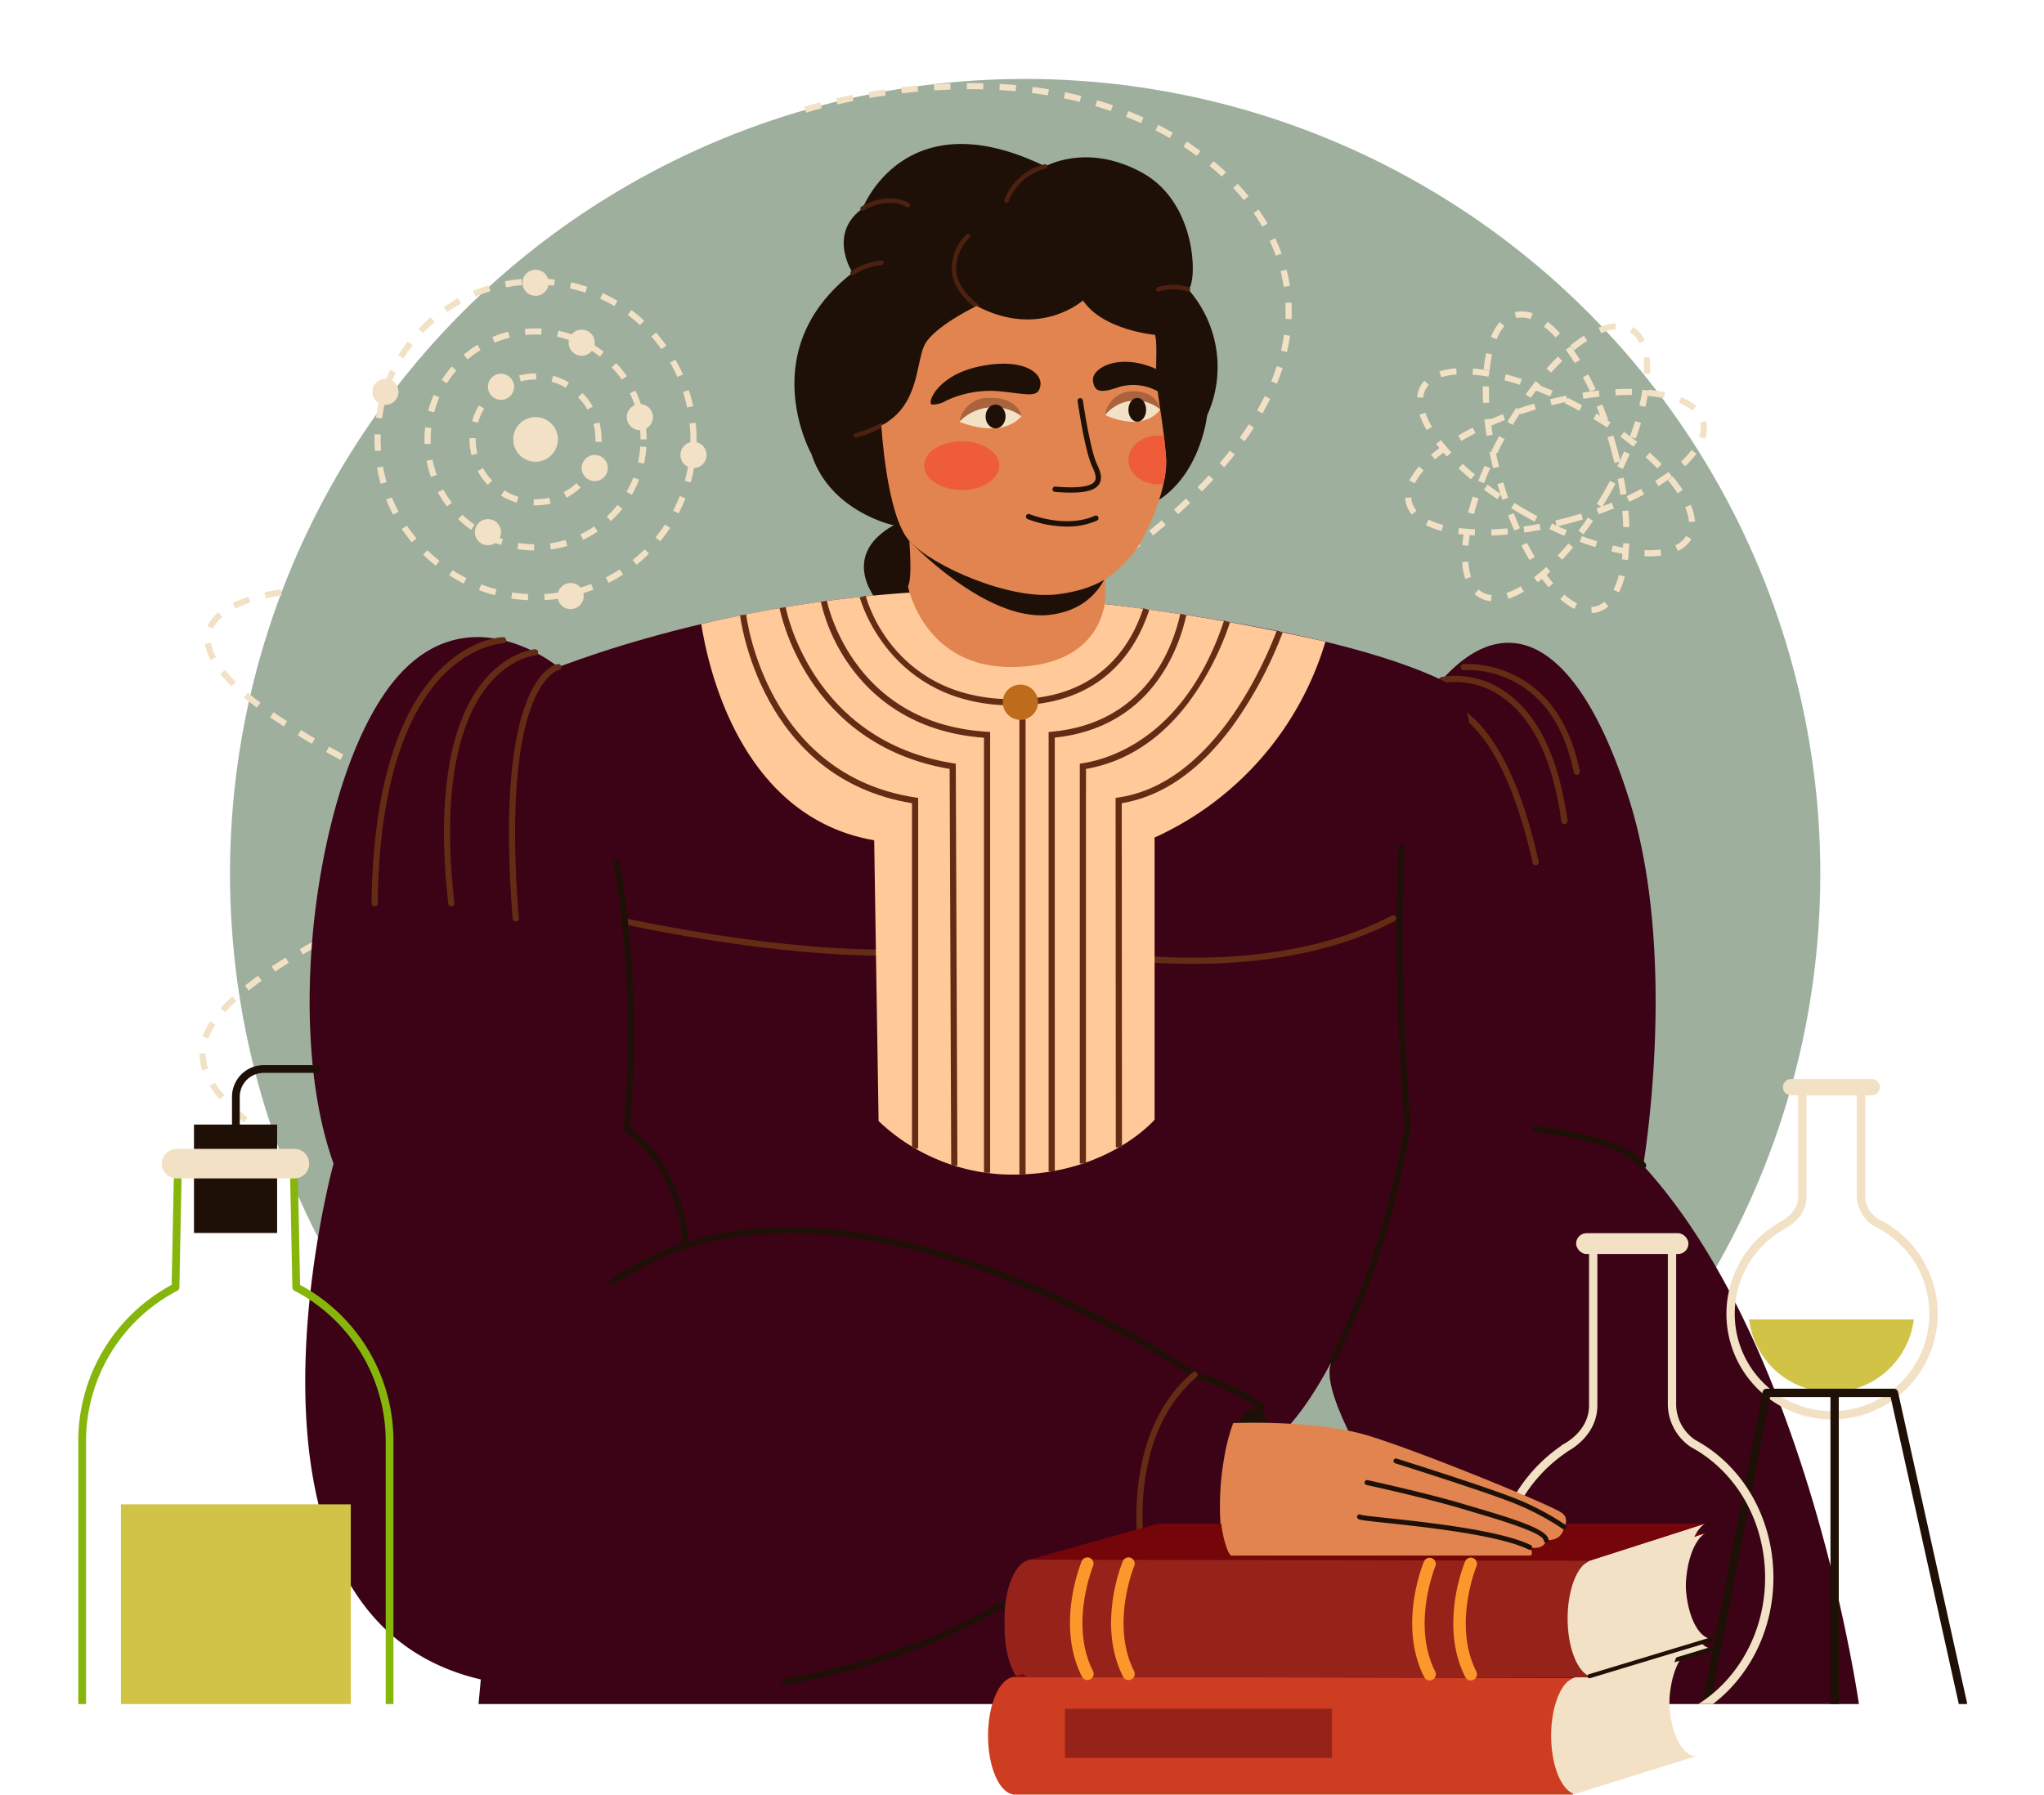 <svg xmlns="http://www.w3.org/2000/svg" xmlns:xlink="http://www.w3.org/1999/xlink" width="295" height="259.069" viewBox="0 0 295 259.069">
  <defs>
    <clipPath id="clip-path">
      <rect id="Rectángulo_414747" data-name="Rectángulo 414747" width="295" height="246" transform="translate(390.461 7863)" fill="#fff" stroke="#707070" stroke-width="1" opacity="0.75"/>
    </clipPath>
  </defs>
  <g id="Grupo_1175245" data-name="Grupo 1175245" transform="translate(-390.461 -7863)">
    <g id="Enmascarar_grupo_1098803" data-name="Enmascarar grupo 1098803" clip-path="url(#clip-path)">
      <g id="Grupo_1175243" data-name="Grupo 1175243" transform="translate(-2743.372 198.959)">
        <ellipse id="Elipse_12134" data-name="Elipse 12134" cx="114.761" cy="114.761" rx="114.761" ry="114.761" transform="translate(3167.029 7675.436)" fill="#9eaf9e"/>
        <g id="Grupo_1175214" data-name="Grupo 1175214" transform="translate(3162.632 7676.035)">
          <g id="Grupo_1175211" data-name="Grupo 1175211" transform="translate(24.941 26.942)">
            <path id="Trazado_1031235" data-name="Trazado 1031235" d="M131.427,141.641a3.221,3.221,0,1,0-3.221,3.221A3.221,3.221,0,0,0,131.427,141.641Z" transform="translate(-104.652 -117.143)" fill="#f2e1c5"/>
            <path id="Trazado_1031236" data-name="Trazado 1031236" d="M123.842,146.8c-.1,0-.189,0-.283,0l.025-.886a8.919,8.919,0,0,0,2.231-.223l.2.863A9.577,9.577,0,0,1,123.842,146.8Zm-2.723-.395a9.474,9.474,0,0,1-2.257-1.009l.464-.756a8.6,8.6,0,0,0,2.046.915Zm7.213-.728-.418-.781a8.658,8.658,0,0,0,1.823-1.306l.6.648A9.54,9.54,0,0,1,128.332,145.681Zm-11.391-1.836a9.543,9.543,0,0,1-1.459-2l.777-.426a8.671,8.671,0,0,0,1.324,1.81Zm14.975-1.508-.751-.472a8.564,8.564,0,0,0,.935-2.037l.847.261A9.478,9.478,0,0,1,131.915,142.338Zm-17.329-2.793a9.57,9.57,0,0,1-.272-2.268l0-.189.886.018,0,.171a8.671,8.671,0,0,0,.246,2.057Zm18.775-1.891-.886-.034c0-.114.006-.228.006-.343a8.665,8.665,0,0,0-.288-2.223l.857-.227a9.554,9.554,0,0,1,.318,2.45Q133.369,137.467,133.362,137.654Zm-17.826-2.765-.852-.244a9.5,9.5,0,0,1,.986-2.268l.76.457A8.567,8.567,0,0,0,115.536,134.889Zm15.8-1.907a8.691,8.691,0,0,0-1.359-1.784l.629-.623a9.576,9.576,0,0,1,1.5,1.966Zm-13.517-1.9-.618-.636a9.58,9.58,0,0,1,1.982-1.479l.433.774A8.66,8.66,0,0,0,117.823,131.077Zm10.389-1.256a8.625,8.625,0,0,0-2.064-.873l.236-.855a9.521,9.521,0,0,1,2.277.964Zm-6.51-.917-.219-.859a9.545,9.545,0,0,1,2.359-.294h.095l-.008.886h-.086A8.669,8.669,0,0,0,121.7,128.9Z" transform="translate(-100.288 -112.779)" fill="#f2e1c5"/>
            <path id="Trazado_1031237" data-name="Trazado 1031237" d="M119.13,148.807a16.3,16.3,0,0,1-2.418-.213l.144-.875a15.252,15.252,0,0,0,2.286.2Zm2.423-.151-.121-.879a15.1,15.1,0,0,0,2.242-.485l.253.85A16.059,16.059,0,0,1,121.553,148.656Zm-7.2-.639a15.966,15.966,0,0,1-2.244-.929l.4-.791a15.043,15.043,0,0,0,2.119.877Zm11.842-.745-.379-.8a15.147,15.147,0,0,0,1.993-1.137l.5.735A16,16,0,0,1,126.195,147.272Zm-16.163-1.442a16.115,16.115,0,0,1-1.863-1.556l.618-.636a15.319,15.319,0,0,0,1.761,1.47Zm20.177-1.269-.6-.651a15.34,15.34,0,0,0,1.564-1.678l.691.554A16.164,16.164,0,0,1,130.209,144.56Zm-23.649-2.105a16.076,16.076,0,0,1-1.317-2.04l.779-.423a15.286,15.286,0,0,0,1.245,1.927Zm26.673-1.675-.768-.443a15.12,15.12,0,0,0,.992-2.067l.826.322A16.1,16.1,0,0,1,133.233,140.78ZM104.249,138.2a15.864,15.864,0,0,1-.645-2.343l.871-.169a15.054,15.054,0,0,0,.609,2.213Zm30.741-1.929-.865-.192a15.246,15.246,0,0,0,.326-2.271l.885.059A16.071,16.071,0,0,1,134.99,136.269Zm-31.668-2.825c-.009-.222-.014-.445-.014-.668a16.413,16.413,0,0,1,.1-1.758l.881.1a15.564,15.564,0,0,0-.09,1.662q0,.316.013.631Zm32.05-.668h-.886a15.306,15.306,0,0,0-.172-2.288l.877-.133A16.294,16.294,0,0,1,135.372,132.775Zm-30.666-3.916-.856-.229a15.99,15.99,0,0,1,.8-2.292l.812.356A15.012,15.012,0,0,0,104.706,128.859Zm29.093-.606a15.054,15.054,0,0,0-.849-2.132l.8-.39a16.03,16.03,0,0,1,.9,2.257Zm-27.256-3.581-.748-.475a16.149,16.149,0,0,1,1.451-1.946l.669.582A15.2,15.2,0,0,0,106.543,124.672Zm25.244-.528a15.3,15.3,0,0,0-1.449-1.78l.644-.61a16.178,16.178,0,0,1,1.532,1.884Zm-22.239-2.922-.573-.677a16.159,16.159,0,0,1,1.965-1.427l.465.755A15.149,15.149,0,0,0,109.547,121.221Zm19.092-.4a15.23,15.23,0,0,0-1.91-1.269l.433-.774a16.127,16.127,0,0,1,2.022,1.343Zm-15.2-2L113.1,118a15.956,15.956,0,0,1,2.3-.773l.217.859A15.027,15.027,0,0,0,113.443,118.821Zm11.207-.234a15.078,15.078,0,0,0-2.2-.638l.181-.868a15.978,15.978,0,0,1,2.333.675Zm-6.772-.887-.084-.882a16.484,16.484,0,0,1,2.427-.05l-.048.885A15.507,15.507,0,0,0,117.878,117.7Z" transform="translate(-95.786 -108.277)" fill="#f2e1c5"/>
            <path id="Trazado_1031238" data-name="Trazado 1031238" d="M113.25,151a23.488,23.488,0,0,1-2.4-.236l.132-.876a22.572,22.572,0,0,0,2.305.227Zm2.408-.011-.049-.885a22.471,22.471,0,0,0,2.3-.247l.14.875A23.242,23.242,0,0,1,115.657,150.992Zm-7.163-.709a23.2,23.2,0,0,1-2.3-.726l.311-.83a22.226,22.226,0,0,0,2.207.7Zm11.912-.052-.23-.856a22.214,22.214,0,0,0,2.2-.718l.319.828A23.317,23.317,0,0,1,120.406,150.231ZM103.989,148.6a23.53,23.53,0,0,1-2.1-1.186l.476-.748a22.5,22.5,0,0,0,2.016,1.141ZM124.9,148.5l-.4-.79a22.323,22.323,0,0,0,2.006-1.158l.482.743A23.141,23.141,0,0,1,124.9,148.5Zm-24.965-2.49a23.437,23.437,0,0,1-1.808-1.591l.619-.634a22.367,22.367,0,0,0,1.739,1.53Zm29-.128-.556-.69a22.418,22.418,0,0,0,1.726-1.545l.625.629A23.272,23.272,0,0,1,128.932,145.886Zm-32.443-3.232a23.346,23.346,0,0,1-1.444-1.928l.736-.494a22.648,22.648,0,0,0,1.389,1.855Zm35.857-.158-.686-.561a22.529,22.529,0,0,0,1.373-1.866l.741.488A23.378,23.378,0,0,1,132.346,142.5ZM93.808,138.66a23.311,23.311,0,0,1-1.017-2.185l.823-.331a22.172,22.172,0,0,0,.977,2.1Zm41.183-.18-.787-.408a22.232,22.232,0,0,0,.958-2.109l.826.324A23.224,23.224,0,0,1,134.991,138.48ZM92.009,134.2a23.405,23.405,0,0,1-.541-2.346l.873-.154a22.322,22.322,0,0,0,.521,2.257ZM136.751,134l-.854-.236a22.476,22.476,0,0,0,.5-2.262l.874.147A23.224,23.224,0,0,1,136.751,134Zm-45.578-4.542c-.04-.552-.06-1.114-.06-1.671q0-.369.012-.736l.886.028q-.011.353-.011.708c0,.536.02,1.077.057,1.608Zm46.372-.2-.885-.056c.029-.467.044-.943.044-1.414a22.868,22.868,0,0,0-.118-2.313l.882-.091a23.639,23.639,0,0,1,.123,2.4C137.591,128.28,137.576,128.774,137.546,129.259ZM92.2,124.773l-.878-.118a23.164,23.164,0,0,1,.445-2.367l.862.209A22.245,22.245,0,0,0,92.2,124.773Zm44.028-1.586a22.252,22.252,0,0,0-.592-2.239l.844-.271a23.16,23.16,0,0,1,.616,2.329Zm-42.936-2.909-.835-.3a23.3,23.3,0,0,1,.926-2.223l.8.383A22.264,22.264,0,0,0,93.294,120.278Zm41.522-1.5a22.507,22.507,0,0,0-1.044-2.068l.769-.44a23.326,23.326,0,0,1,1.086,2.151Zm-39.523-2.675-.755-.464a23.453,23.453,0,0,1,1.365-1.984l.7.54A22.508,22.508,0,0,0,95.293,116.107Zm37.227-1.342a22.825,22.825,0,0,0-1.447-1.81l.663-.589a23.661,23.661,0,0,1,1.5,1.881Zm-34.411-2.33-.644-.609a23.507,23.507,0,0,1,1.742-1.663l.579.673A22.438,22.438,0,0,0,98.109,112.436Zm31.338-1.131a22.547,22.547,0,0,0-1.786-1.475l.528-.712a23.372,23.372,0,0,1,1.857,1.533Zm-27.83-1.886-.505-.728a23.239,23.239,0,0,1,2.047-1.27l.428.776A22.67,22.67,0,0,0,101.617,109.418Zm24.115-.871a22.629,22.629,0,0,0-2.051-1.076l.371-.8a23.224,23.224,0,0,1,2.132,1.118Zm-20.061-1.36-.345-.817a23.22,23.22,0,0,1,2.265-.82l.258.849A22.262,22.262,0,0,0,105.671,107.186Zm15.859-.572a22.269,22.269,0,0,0-2.229-.628l.2-.865a23.021,23.021,0,0,1,2.318.652Zm-11.432-.772-.168-.871a23.181,23.181,0,0,1,2.385-.332l.077.883A22.389,22.389,0,0,0,110.1,105.842Zm6.921-.248a22.946,22.946,0,0,0-2.311-.154l.014-.886a23.717,23.717,0,0,1,2.4.161Z" transform="translate(-90.799 -103.292)" fill="#f2e1c5"/>
            <path id="Trazado_1031239" data-name="Trazado 1031239" d="M122.581,129.718A1.885,1.885,0,1,0,120.7,131.6,1.886,1.886,0,0,0,122.581,129.718Z" transform="translate(-102.127 -112.813)" fill="#f2e1c5"/>
            <ellipse id="Elipse_12135" data-name="Elipse 12135" cx="1.885" cy="1.885" rx="1.885" ry="1.885" transform="translate(26.73 45.226)" fill="#f2e1c5"/>
            <path id="Trazado_1031240" data-name="Trazado 1031240" d="M94.352,130.945a1.885,1.885,0,1,0-1.885,1.885A1.885,1.885,0,0,0,94.352,130.945Z" transform="translate(-90.581 -113.315)" fill="#f2e1c5"/>
            <ellipse id="Elipse_12136" data-name="Elipse 12136" cx="1.885" cy="1.885" rx="1.885" ry="1.885" transform="translate(28.327 8.653)" fill="#f2e1c5"/>
            <path id="Trazado_1031241" data-name="Trazado 1031241" d="M119.391,165.229a1.885,1.885,0,1,0-1.885,1.885A1.885,1.885,0,0,0,119.391,165.229Z" transform="translate(-100.822 -127.337)" fill="#f2e1c5"/>
            <path id="Trazado_1031242" data-name="Trazado 1031242" d="M145.473,149.552a1.885,1.885,0,1,0-1.885,1.885A1.885,1.885,0,0,0,145.473,149.552Z" transform="translate(-111.49 -120.925)" fill="#f2e1c5"/>
            <path id="Trazado_1031243" data-name="Trazado 1031243" d="M169.587,146.362a1.885,1.885,0,1,0-1.885,1.885A1.885,1.885,0,0,0,169.587,146.362Z" transform="translate(-121.352 -119.62)" fill="#f2e1c5"/>
            <path id="Trazado_1031244" data-name="Trazado 1031244" d="M131.016,104.3a1.885,1.885,0,1,0-1.885,1.885A1.885,1.885,0,0,0,131.016,104.3Z" transform="translate(-105.577 -102.418)" fill="#f2e1c5"/>
            <path id="Trazado_1031245" data-name="Trazado 1031245" d="M156.488,137.115A1.885,1.885,0,1,0,154.6,139,1.885,1.885,0,0,0,156.488,137.115Z" transform="translate(-115.995 -115.838)" fill="#f2e1c5"/>
          </g>
          <g id="Grupo_1175212" data-name="Grupo 1175212" transform="translate(0 0)">
            <path id="Trazado_1031246" data-name="Trazado 1031246" d="M56.895,208.552l-.269-.2.536-.706.265.2Zm-2.136-1.684c-.647-.54-1.249-1.073-1.79-1.587l.612-.642c.526.5,1.113,1.021,1.746,1.548ZM51.3,203.544a16.219,16.219,0,0,1-1.454-1.945l.751-.471a15.366,15.366,0,0,0,1.374,1.837Zm-2.524-4.164a7.572,7.572,0,0,1-.4-2.393v-.073l.886.012v.061a6.69,6.69,0,0,0,.355,2.113Zm.879-4.612-.836-.3a10.39,10.39,0,0,1,1.1-2.189l.742.484A9.49,9.49,0,0,0,49.659,194.768Zm2.409-3.8-.66-.592c.5-.555,1.069-1.126,1.7-1.7l.6.655C53.1,189.88,52.547,190.43,52.068,190.963Zm3.412-3.141-.55-.7c.587-.464,1.228-.946,1.907-1.429l.515.721C56.685,186.9,56.055,187.367,55.48,187.823Zm3.807-2.727-.488-.74q.954-.629,2-1.276l.466.754Q60.23,184.474,59.286,185.1Zm4-2.475-.449-.764q.992-.582,2.057-1.18l.434.773Q64.268,182.044,63.283,182.622Zm4.106-2.308-.422-.78q1.016-.55,2.091-1.114l.412.785Q68.4,179.767,67.389,180.314Zm4.174-2.193-.4-.79q1.032-.527,2.113-1.067l.4.793Q72.592,177.6,71.563,178.121Zm4.222-2.109-.389-.8q1.042-.511,2.128-1.033l.385.8Q76.825,175.5,75.785,176.012Zm4.253-2.047-.379-.8q1.05-.5,2.141-1.006l.375.8Q81.087,173.468,80.039,173.965Zm4.279-2-.371-.8q1.057-.489,2.149-.986l.368.806Q85.374,171.478,84.317,171.965Zm4.3-1.962-.365-.808q1.063-.48,2.157-.97l.362.809Q89.676,169.523,88.614,170Zm4.311-1.933-.361-.81,2.162-.958.359.811Q93.991,167.6,92.925,168.071Zm4.322-1.91-.356-.812,2.166-.948.355.813Zm4.331-1.891-.353-.813,2.17-.94.352.814Zm4.338-1.876-.35-.814,2.171-.933.35.815Zm4.344-1.862-.349-.815,2.174-.928.348.816Zm4.348-1.853-.347-.816,2.177-.924.346.816Zm4.352-1.846-.346-.816,2.177-.921.345.817Zm4.354-1.839-.345-.817,2.178-.918.344.817Zm4.356-1.834-.343-.817,2.179-.915.343.817Zm4.358-1.83-.343-.818,2.18-.914.343.818Zm4.36-1.827-.342-.818,2.181-.913.342.818Zm4.362-1.831-.346-.816q1.1-.465,2.169-.93l.353.813Q141.849,147.206,140.75,147.672Zm4.344-1.881-.359-.811q1.09-.481,2.155-.963l.365.808Q146.186,145.308,145.094,145.791Zm4.315-1.949-.371-.8q1.081-.5,2.138-1l.378.8Q150.494,143.343,149.41,143.843Zm4.282-2.019-.385-.8q1.074-.519,2.12-1.035l.392.795Q154.769,141.3,153.692,141.824Zm4.245-2.1-.4-.791q1.063-.539,2.1-1.076l.409.787Q159,139.186,157.937,139.726Zm4.2-2.183-.418-.782q1.052-.561,2.076-1.121l.426.777Q163.2,136.98,162.142,137.543Zm4.154-2.275-.435-.772q1.04-.585,2.048-1.17l.444.767Q167.341,134.681,166.3,135.269Zm4.1-2.376-.455-.761q1.025-.613,2.015-1.223l.466.755Q171.425,132.277,170.4,132.892Zm4.034-2.489-.477-.747q1.007-.642,1.977-1.282l.488.74Q175.442,129.758,174.429,130.4Zm3.956-2.612-.5-.731q.985-.676,1.931-1.348l.514.722Q179.378,127.113,178.385,127.791Zm3.863-2.751-.528-.712q.96-.713,1.876-1.421l.543.7Q183.217,124.322,182.248,125.041Zm3.752-2.9-.559-.689q.929-.754,1.809-1.5l.575.674Q186.937,121.376,186,122.136Zm3.613-3.08-.592-.66q.89-.8,1.726-1.595l.611.642Q190.512,118.247,189.613,119.056Zm3.441-3.276-.631-.623c.552-.558,1.1-1.129,1.622-1.7l.651.6C194.165,114.636,193.613,115.215,193.054,115.781Zm3.223-3.5-.673-.576c.513-.6,1.014-1.209,1.487-1.812l.7.548C197.306,111.055,196.8,111.674,196.276,112.283Zm2.94-3.745-.721-.516c.458-.639.9-1.291,1.313-1.936l.746.478C200.133,107.222,199.683,107.886,199.216,108.538Zm2.57-4.016-.771-.437c.387-.683.752-1.378,1.086-2.066l.8.388C202.556,103.111,202.182,103.822,201.786,104.521Zm2.086-4.3-.821-.333c.293-.725.56-1.461.792-2.188l.845.269C204.448,98.72,204.174,99.477,203.872,100.223Zm1.451-4.561-.863-.2c.175-.756.318-1.525.424-2.282l.879.123C205.652,94.086,205.5,94.88,205.323,95.662Zm.663-4.75-.886-.04q.025-.555.025-1.1,0-.613-.031-1.216l.885-.046q.033.628.032,1.263Q206.011,90.338,205.986,90.912Zm-1.126-4.665c-.116-.762-.271-1.527-.461-2.272l.859-.219c.2.774.358,1.567.479,2.357Zm-1.142-4.489c-.259-.719-.557-1.44-.887-2.144l.8-.376c.342.729.651,1.476.92,2.22Zm-1.966-4.2c-.382-.66-.8-1.32-1.249-1.963l.729-.506c.46.663.893,1.344,1.287,2.025ZM199.1,73.73c-.482-.593-1-1.184-1.536-1.756l.647-.606c.551.587,1.082,1.194,1.577,1.8Zm-3.188-3.4c-.563-.527-1.154-1.045-1.755-1.543l.564-.683c.616.509,1.219,1.04,1.8,1.579Zm-3.6-2.981c-.62-.456-1.267-.9-1.923-1.334l.486-.742c.669.439,1.329.9,1.962,1.362ZM188.4,64.777c-.664-.388-1.354-.768-2.051-1.131l.408-.787c.71.369,1.413.756,2.09,1.152Zm-4.156-2.161c-.7-.322-1.425-.632-2.15-.922l.329-.823c.739.3,1.476.612,2.191.94Zm-48.321-1.51-.274-.843c.034-.011.845-.273,2.3-.653l.223.858C136.746,60.84,135.931,61.1,135.923,61.106Zm43.977-.229c-.731-.253-1.482-.493-2.231-.715l.252-.85c.761.225,1.525.47,2.269.727Zm-39.438-.966-.2-.865c.706-.161,1.484-.329,2.325-.5l.173.869C141.931,59.585,141.162,59.751,140.463,59.911Zm34.946-.364c-.746-.186-1.515-.361-2.286-.519l.179-.868c.782.161,1.563.338,2.322.528Zm-30.33-.556-.15-.873q1.121-.192,2.347-.372l.128.878Q146.191,58.8,145.078,58.99Zm25.74-.39c-.759-.125-1.541-.239-2.322-.339l.112-.879c.792.1,1.584.216,2.355.343Zm-21.082-.286-.1-.88q1.149-.137,2.363-.249l.081.883Q150.875,58.178,149.736,58.314Zm16.427-.306c-.765-.07-1.554-.128-2.343-.173l.05-.885c.8.046,1.6.1,2.372.176Zm-11.741-.124L154.365,57q1.166-.074,2.374-.119l.032.886Q155.576,57.81,154.422,57.885Zm7.051-.145q-.944-.023-1.872-.022h-.479l0-.886h.484q.938,0,1.893.022Z" transform="translate(-48.379 -56.831)" fill="#f2e1c5"/>
            <path id="Trazado_1031247" data-name="Trazado 1031247" d="M89.09,214.713l-.675-.3.358-.811.675.3Zm-2.837-1.262q-1.1-.494-2.155-.978l.369-.807q1.055.483,2.15.975Zm-4.3-1.97q-1.094-.51-2.141-1.008l.381-.8q1.044.5,2.135,1.005Zm-4.274-2.035q-1.087-.528-2.124-1.045l.4-.794q1.033.515,2.116,1.043Zm-4.237-2.112q-1.082-.553-2.1-1.091l.413-.784q1.016.535,2.093,1.086Zm-4.191-2.209q-1.072-.583-2.073-1.148l.436-.772q1,.561,2.061,1.141Zm-4.128-2.33q-1.06-.622-2.032-1.222l.465-.755q.965.595,2.016,1.213ZM61.082,200.3q-1.042-.678-1.971-1.326l.506-.728q.919.641,1.948,1.311Zm-3.9-2.722c-.663-.5-1.291-1-1.865-1.486l.571-.678c.563.475,1.178.964,1.829,1.457Zm-3.642-3.09a21.968,21.968,0,0,1-1.635-1.768l.686-.562a21.12,21.12,0,0,0,1.569,1.7Zm-3.014-3.78a7.027,7.027,0,0,1-.825-2.363l.878-.122a6.162,6.162,0,0,0,.726,2.062Zm.336-4.54-.806-.368a5.737,5.737,0,0,1,1.575-1.988l.57.679A4.872,4.872,0,0,0,50.864,186.169Zm3.242-2.886-.393-.795a17.431,17.431,0,0,1,2.251-.911l.279.842A16.558,16.558,0,0,0,54.106,183.283Zm4.378-1.482-.2-.865c1.369-.309,2.345-.421,2.386-.426l.1.881C60.765,181.393,59.8,181.5,58.485,181.8Z" transform="translate(-48.921 -107.417)" fill="#f2e1c5"/>
          </g>
          <g id="Grupo_1175213" data-name="Grupo 1175213" transform="translate(174.008 32.959)">
            <path id="Trazado_1031248" data-name="Trazado 1031248" d="M360.894,155.622a4.052,4.052,0,0,1-1.658-.5,3.888,3.888,0,0,1-.734-.537l.6-.65a3.02,3.02,0,0,0,.567.415,3.178,3.178,0,0,0,1.3.389Zm2.5-.349-.278-.842a10.967,10.967,0,0,0,2.056-.954l.447.765A11.808,11.808,0,0,1,363.395,155.273Zm4.226-2.39-.541-.7c.583-.45,1.179-.956,1.771-1.5l.6.651C368.841,151.894,368.225,152.417,367.621,152.883ZM357.17,152.4a9.791,9.791,0,0,1-.448-2.429l.884-.06a8.916,8.916,0,0,0,.4,2.208Zm13.982-2.763-.647-.606c.52-.553,1.041-1.142,1.55-1.752l.68.569C372.215,148.471,371.682,149.073,371.152,149.638Zm-13.52-2.024-.884-.069c.059-.756.165-1.559.313-2.386l.872.157C357.79,146.114,357.688,146.887,357.631,147.614Zm16.586-1.637-.709-.532c.46-.613.92-1.254,1.365-1.906l.732.5C375.153,144.7,374.686,145.354,374.218,145.977Zm-15.783-2.938-.859-.222c.193-.749.419-1.521.671-2.3l.842.274C358.844,141.554,358.623,142.308,358.435,143.039Zm18.471-1-.754-.467c.41-.661.813-1.34,1.195-2.019q.368-.652.712-1.3l.784.415q-.35.66-.723,1.322C377.73,140.68,377.322,141.369,376.906,142.041Zm-17.032-3.45-.828-.319c.281-.728.586-1.47.91-2.2l.811.356C360.448,137.147,360.148,137.876,359.873,138.591Zm20.043-2.051-.8-.381c.343-.72.666-1.439.962-2.138l.816.345C380.592,135.077,380.264,135.808,379.916,136.54ZM361.759,134.3l-.8-.392c.346-.7.716-1.41,1.1-2.113l.778.426C362.463,132.912,362.1,133.613,361.759,134.3Zm20.01-2.154-.832-.306c.272-.742.523-1.488.745-2.217l.849.258C382.3,130.627,382.047,131.389,381.769,132.147Zm-17.758-1.961-.76-.457c.412-.684.84-1.362,1.273-2.015l.739.489C364.836,128.847,364.415,129.513,364.011,130.186Zm19.144-2.613-.863-.2c.186-.785.335-1.553.445-2.284l.876.132C383.5,125.973,383.345,126.765,383.155,127.573Zm-16.555-1.3-.716-.522c.478-.656.967-1.293,1.453-1.894l.689.557C367.549,125.008,367.069,125.633,366.6,126.277Zm17.248-3.46-.885-.035q.012-.321.012-.63a12.529,12.529,0,0,0-.1-1.653l.878-.118a13.409,13.409,0,0,1,.11,1.771Q383.861,122.479,383.847,122.817Zm-14.3-.179-.658-.595c.548-.608,1.107-1.187,1.66-1.723l.618.636C370.624,121.479,370.079,122.045,369.544,122.638ZM372.9,119.4l-.563-.685a21.54,21.54,0,0,1,1.943-1.431l.482.744A20.577,20.577,0,0,0,372.9,119.4Zm9.384-1.039a3.5,3.5,0,0,0-1.358-1.56l.449-.764a4.366,4.366,0,0,1,1.708,1.943Zm-5.513-1.417-.345-.817a7.748,7.748,0,0,1,2.415-.628l.066.884A6.853,6.853,0,0,0,376.768,116.946Z" transform="translate(-348.501 -113.786)" fill="#f2e1c5"/>
            <path id="Trazado_1031249" data-name="Trazado 1031249" d="M379.183,153.653q-.326,0-.664-.012l.033-.886a13.647,13.647,0,0,0,2.285-.09l.117.879A13.46,13.46,0,0,1,379.183,153.653Zm-3.065-.247c-.753-.114-1.545-.268-2.355-.458l.2-.863c.786.184,1.554.334,2.285.444Zm7.238-.534-.383-.8a3.5,3.5,0,0,0,1.56-1.358l.764.449A4.366,4.366,0,0,1,383.356,152.872Zm-11.9-.55c-.741-.226-1.5-.482-2.265-.761l.3-.832c.746.273,1.492.524,2.218.745Zm-4.484-1.637c-.727-.307-1.458-.637-2.174-.979l.382-.8c.7.336,1.423.66,2.137.962Zm17.979-1.99a6.857,6.857,0,0,0-.561-2.136l.817-.345a7.773,7.773,0,0,1,.628,2.415Zm-22.281-.06q-.66-.35-1.324-.724c-.7-.392-1.385-.8-2.05-1.214l.467-.754c.655.407,1.334.809,2.018,1.195q.654.369,1.3.713ZM357.3,145.4c-.658-.449-1.31-.916-1.938-1.388l.532-.709c.618.465,1.259.924,1.906,1.365Zm26.009-.847a20.9,20.9,0,0,0-1.372-1.863l.684-.563a21.589,21.589,0,0,1,1.431,1.943Zm-29.817-2.024c-.625-.521-1.226-1.054-1.79-1.584l.607-.647c.551.518,1.141,1.04,1.751,1.55Zm26.891-1.571c-.523-.539-1.089-1.084-1.683-1.62l.595-.658c.608.548,1.188,1.108,1.724,1.66Zm-30.371-1.71c-.57-.617-1.093-1.234-1.554-1.833l.7-.541c.444.578.95,1.174,1.5,1.771Zm26.91-1.428c-.592-.478-1.218-.957-1.859-1.425l.522-.716c.653.476,1.291.964,1.894,1.451Zm-29.824-2.406a11.806,11.806,0,0,1-1.03-2.225l.841-.278a11.032,11.032,0,0,0,.954,2.057Zm26.039-.356c-.646-.428-1.313-.849-1.983-1.252l.457-.759c.681.41,1.359.837,2.015,1.272Zm-4.017-2.421c-.69-.377-1.389-.742-2.081-1.083l.392-.795c.7.348,1.414.717,2.113,1.1ZM346.6,130.762l-.883-.076a4.052,4.052,0,0,1,.5-1.657,3.913,3.913,0,0,1,.537-.734l.651.6a3.052,3.052,0,0,0-.415.567A3.162,3.162,0,0,0,346.6,130.762Zm18.314-.2c-.721-.318-1.45-.619-2.166-.894l.319-.827c.729.28,1.471.586,2.206.91Zm-4.372-1.677c-.758-.246-1.513-.467-2.243-.655l.222-.859c.748.194,1.519.419,2.295.671ZM349.216,127.8l-.281-.84a9.8,9.8,0,0,1,2.428-.449l.061.884A8.962,8.962,0,0,0,349.216,127.8Zm6.8-.078c-.8-.144-1.574-.245-2.3-.3l.069-.884c.754.059,1.557.164,2.387.313Z" transform="translate(-343.998 -118.29)" fill="#f2e1c5"/>
            <path id="Trazado_1031250" data-name="Trazado 1031250" d="M355.254,152.69l-.028-.886c.757-.024,1.542-.072,2.334-.143l.079.883C356.831,152.617,356.029,152.666,355.254,152.69Zm-2.4-.006c-.837-.033-1.643-.1-2.4-.2l.114-.879c.726.095,1.506.158,2.316.19Zm7.152-.415-.125-.878c.762-.108,1.541-.237,2.312-.382l.165.871C361.577,152.028,360.787,152.159,360.011,152.269Zm-11.923-.235a11.851,11.851,0,0,1-2.3-.845l.4-.792a10.92,10.92,0,0,0,2.128.779Zm16.608-.648-.2-.863c.755-.177,1.519-.373,2.272-.583q.727-.2,1.437-.421l.26.848q-.721.221-1.459.427C366.237,151.007,365.462,151.206,364.7,151.386Zm-20.924-1.716a4.033,4.033,0,0,1-.82-1.529,3.9,3.9,0,0,1-.139-.892l.886-.037a3.045,3.045,0,0,0,.108.692,3.162,3.162,0,0,0,.644,1.194Zm26.954-.05-.3-.836c.742-.262,1.479-.542,2.191-.832l.333.821C372.229,149.068,371.478,149.353,370.724,149.62Zm4.419-1.8-.374-.8c.721-.335,1.426-.686,2.1-1.042l.417.782C376.6,147.124,375.879,147.481,375.143,147.824Zm4.213-2.256-.467-.753c.686-.425,1.335-.863,1.93-1.3l.527.713C380.732,144.678,380.062,145.13,379.356,145.567Zm-35.154-.408-.794-.395a9.843,9.843,0,0,1,1.4-2.035l.668.582A8.936,8.936,0,0,0,344.2,145.159Zm39-2.469-.6-.65a13.317,13.317,0,0,0,1.55-1.68l.705.537A14.237,14.237,0,0,1,383.207,142.691Zm-36.091-.987-.576-.674c.576-.492,1.218-.985,1.909-1.467l.507.728C348.288,140.756,347.669,141.231,347.116,141.7Zm3.8-2.669-.45-.764c.665-.392,1.37-.779,2.1-1.149l.4.79C352.258,138.274,351.568,138.652,350.918,139.035Zm35.159-.309-.837-.294a3.894,3.894,0,0,0,.235-1.287,3.02,3.02,0,0,0-.1-.773l.858-.226a3.908,3.908,0,0,1,.128,1A4.776,4.776,0,0,1,386.077,138.726Zm-31-1.82-.36-.81c.713-.317,1.454-.625,2.2-.916l.321.826C356.51,136.291,355.782,136.595,355.082,136.906Zm4.368-1.7-.285-.84c.744-.252,1.509-.493,2.273-.717l.249.85C360.934,134.719,360.182,134.957,359.45,135.205Zm24.791-.553a6.922,6.922,0,0,0-1.909-1.112l.333-.822a7.783,7.783,0,0,1,2.154,1.262Zm-20.29-.765-.213-.86c.772-.192,1.555-.369,2.324-.525l.177.868C365.482,133.524,364.712,133.7,363.951,133.887Zm4.593-.934-.137-.875c.8-.125,1.593-.23,2.366-.313l.093.881C370.109,132.728,369.328,132.831,368.544,132.954Zm11.6-.066a20.642,20.642,0,0,0-2.287-.345l.086-.882a21.588,21.588,0,0,1,2.386.361Zm-6.946-.427-.045-.885c.645-.033,1.277-.051,1.894-.049q.253,0,.5,0l-.014.886c-.165,0-.332-.006-.5,0C374.439,132.413,373.822,132.429,373.2,132.461Z" transform="translate(-342.811 -120.34)" fill="#f2e1c5"/>
            <path id="Trazado_1031251" data-name="Trazado 1031251" d="M377.454,156.149l-.034-.886a3,3,0,0,0,.692-.107,3.168,3.168,0,0,0,1.194-.644l.572.678a4.047,4.047,0,0,1-1.528.82A3.88,3.88,0,0,1,377.454,156.149Zm-2.482-.6a9.81,9.81,0,0,1-2.035-1.4l.582-.668a8.907,8.907,0,0,0,1.848,1.273Zm6.425-2.377-.792-.4a10.885,10.885,0,0,0,.778-2.129l.858.225A11.858,11.858,0,0,1,381.4,153.175Zm-10.16-.754c-.492-.576-.986-1.218-1.466-1.909l.727-.506c.465.667.94,1.285,1.414,1.839ZM382.7,148.5l-.879-.113c.094-.729.158-1.509.19-2.316l.885.035C382.859,146.935,382.793,147.741,382.7,148.5Zm-14.216,0c-.39-.661-.777-1.367-1.149-2.1l.79-.4c.364.714.742,1.4,1.122,2.05Zm-2.176-4.253c-.316-.71-.624-1.451-.916-2.2l.826-.321c.287.738.59,1.466.9,2.163Zm15.708-.5c-.024-.76-.072-1.545-.143-2.334l.883-.08c.073.806.122,1.608.147,2.385Zm-17.437-3.94c-.25-.738-.491-1.5-.717-2.272l.851-.249c.222.759.459,1.512.705,2.237Zm17.024-.72c-.105-.75-.233-1.528-.382-2.312l.872-.164c.15.8.281,1.59.388,2.353Zm-18.363-3.852c-.194-.78-.371-1.562-.525-2.325l.869-.176c.152.75.326,1.52.516,2.288Zm17.5-.754c-.174-.748-.371-1.512-.582-2.272q-.2-.727-.421-1.437l.847-.261q.222.721.428,1.46c.215.771.413,1.548.591,2.308Zm-18.444-3.916c-.125-.8-.23-1.592-.313-2.365l.882-.095c.081.758.184,1.54.307,2.322Zm16.706-2.02c-.264-.744-.543-1.482-.831-2.191l.822-.333c.293.722.577,1.472.846,2.229Zm-17.207-2.726c-.032-.644-.049-1.28-.049-1.892q0-.252,0-.5l.886.012q0,.242,0,.488c0,.6.017,1.218.048,1.847Zm15.443-1.614c-.336-.723-.686-1.428-1.042-2.1l.783-.417c.363.681.72,1.4,1.063,2.139ZM362.752,121.1l-.882-.086a21.347,21.347,0,0,1,.361-2.386l.867.186A20.566,20.566,0,0,0,362.752,121.1Zm12.271-1.032c-.424-.685-.862-1.334-1.3-1.929l.713-.527c.454.615.906,1.284,1.343,1.989Zm-11.273-3.443-.822-.333a7.78,7.78,0,0,1,1.262-2.154l.673.578A6.907,6.907,0,0,0,363.75,116.629Zm8.5-.273a13.456,13.456,0,0,0-1.679-1.549l.538-.7a14.319,14.319,0,0,1,1.791,1.651Zm-3.608-2.636a3.492,3.492,0,0,0-2.06-.137l-.225-.858a4.374,4.374,0,0,1,2.579.158Z" transform="translate(-350.551 -112.599)" fill="#f2e1c5"/>
          </g>
        </g>
        <g id="Grupo_1175225" data-name="Grupo 1175225" transform="translate(3202.728 7684.827)">
          <g id="Grupo_1175216" data-name="Grupo 1175216" transform="translate(122.995 72.008)">
            <path id="Trazado_1031252" data-name="Trazado 1031252" d="M371.838,283.139s5.14-29.947-1.977-52.684-17.4-28.274-27.088-17.4c-3.525,3.956-5.138,13.57-5.765,24.2-1.095,18.59.828,40.29.828,40.29a116.7,116.7,0,0,1-10.9,33.739c-2.222,4.234,6.243,16.744,9.5,24.144,5.31,12.051,20.213,20,21.949,25.52l-11.716-.3,8.157,5.423,48.244-4.532S395.96,309.527,371.838,283.139Z" transform="translate(-326.574 -207.68)" fill="#3b0315"/>
            <path id="Trazado_1031253" data-name="Trazado 1031253" d="M389.648,326a.444.444,0,0,1-.34-.158c-3.284-3.891-15.1-5.064-15.223-5.076a.445.445,0,0,1,.085-.886c.5.049,12.3,1.22,15.819,5.388a.445.445,0,0,1-.34.731Z" transform="translate(-344.385 -250.1)" fill="#1f1007"/>
            <g id="Grupo_1175215" data-name="Grupo 1175215" transform="translate(13.757 3.045)">
              <path id="Trazado_1031254" data-name="Trazado 1031254" d="M364.679,244.737a.446.446,0,0,1-.434-.348c-5.475-24.5-14.916-22.732-15.012-22.712a.445.445,0,0,1-.19-.869c.423-.094,10.4-1.963,16.071,23.386a.446.446,0,0,1-.337.532A.478.478,0,0,1,364.679,244.737Z" transform="translate(-348.693 -215.664)" fill="#652c15"/>
              <path id="Trazado_1031255" data-name="Trazado 1031255" d="M370.046,236.76a.445.445,0,0,1-.44-.384c-1.217-8.853-4.108-14.906-8.593-17.992a11.682,11.682,0,0,0-8.561-2,.445.445,0,0,1-.2-.866,12.409,12.409,0,0,1,9.266,2.133c4.7,3.234,7.718,9.493,8.971,18.6a.445.445,0,0,1-.38.5A.523.523,0,0,1,370.046,236.76Z" transform="translate(-349.908 -213.62)" fill="#652c15"/>
              <path id="Trazado_1031256" data-name="Trazado 1031256" d="M373.748,228.6a.445.445,0,0,1-.435-.358c-1.324-6.619-4.4-11.115-9.134-13.362a14.291,14.291,0,0,0-6.7-1.4.445.445,0,0,1-.081-.886c.136-.009,13.486-1.039,16.789,15.476a.445.445,0,0,1-.349.523A.428.428,0,0,1,373.748,228.6Z" transform="translate(-351.831 -212.576)" fill="#652c15"/>
            </g>
          </g>
          <g id="Grupo_1175218" data-name="Grupo 1175218" transform="translate(45.758 0)">
            <path id="Trazado_1031257" data-name="Trazado 1031257" d="M221.03,191.315s-6.715-6.875,1.758-11.671,13.11,5.836,13.11,5.836l-6.076,7.114Z" transform="translate(-208.479 -124.602)" fill="#1f1007"/>
            <path id="Trazado_1031258" data-name="Trazado 1031258" d="M216.694,146.939s-9.113-1.919-11.831-10.233c0,0-8.473-15.028,5.916-26.219,0,0-3.677-5.6,1.439-9.273,0,0,6.076-15.988,26.38-6.076,0,0,6.076-3.517,14.069.959s7.834,15.988,6.555,16.788a16.94,16.94,0,0,1,2.718,18.226s-1.119,10.712-9.912,13.59S216.694,146.939,216.694,146.939Z" transform="translate(-202.384 -91.898)" fill="#1f1007"/>
            <g id="Grupo_1175217" data-name="Grupo 1175217" transform="translate(8.074 2.921)">
              <path id="Trazado_1031259" data-name="Trazado 1031259" d="M216.458,158.827a.32.32,0,0,1-.093-.626,22.948,22.948,0,0,0,3.6-1.406.32.32,0,1,1,.334.545,22.909,22.909,0,0,1-3.751,1.472A.325.325,0,0,1,216.458,158.827Z" transform="translate(-215.658 -119.337)" fill="#4c2110"/>
              <path id="Trazado_1031260" data-name="Trazado 1031260" d="M215.687,121.037a.32.32,0,0,1-.177-.586,9.971,9.971,0,0,1,4.311-1.491.315.315,0,0,1,.341.3.319.319,0,0,1-.3.341,9.474,9.474,0,0,0-4,1.386A.321.321,0,0,1,215.687,121.037Z" transform="translate(-215.367 -105.049)" fill="#4c2110"/>
              <path id="Trazado_1031261" data-name="Trazado 1031261" d="M218,106.3a.319.319,0,0,1-.172-.589c.15-.1,3.722-2.322,6.888-.487a.32.32,0,0,1-.32.554c-2.83-1.639-6.193.452-6.226.473A.324.324,0,0,1,218,106.3Z" transform="translate(-216.242 -99.583)" fill="#4c2110"/>
              <path id="Trazado_1031262" data-name="Trazado 1031262" d="M242.48,123.5a.316.316,0,0,1-.2-.068c-2.168-1.692-3.313-3.556-3.4-5.54a7.058,7.058,0,0,1,2.1-5.017.319.319,0,1,1,.438.465,6.528,6.528,0,0,0-1.9,4.528c.084,1.787,1.146,3.49,3.158,5.059a.32.32,0,0,1-.2.572Z" transform="translate(-224.254 -102.717)" fill="#4c2110"/>
              <path id="Trazado_1031263" data-name="Trazado 1031263" d="M251.421,102.156a.32.32,0,0,1-.3-.433,8.223,8.223,0,0,1,5.836-5.123.32.32,0,0,1,.116.629,7.723,7.723,0,0,0-5.354,4.722A.32.32,0,0,1,251.421,102.156Z" transform="translate(-228.877 -96.594)" fill="#4c2110"/>
              <path id="Trazado_1031264" data-name="Trazado 1031264" d="M286.637,125.551a.32.32,0,0,1-.115-.618,7.209,7.209,0,0,1,4.539,0,.32.32,0,0,1-.215.6,6.677,6.677,0,0,0-4.094,0A.324.324,0,0,1,286.637,125.551Z" transform="translate(-242.191 -107.165)" fill="#4c2110"/>
            </g>
          </g>
          <path id="Trazado_1031265" data-name="Trazado 1031265" d="M216.6,197.242s34.8,3.362,51.407,11.27c9.592,4.567,1,29.693-4.936,64.491-3.538,20.756-11.392,37.032-17.406,43.464,0,0,34.7,29.559,37.962,39.939s-154.814,1.779-154.814,1.779l8.008-87.491V208.116s24.616-10.973,58.426-12.456Z" transform="translate(-128.811 -131.127)" fill="#3b0315"/>
          <path id="Trazado_1031266" data-name="Trazado 1031266" d="M237.905,276.621c-2.459,0-4.786-.1-6.915-.246a108.111,108.111,0,0,1-18.886-3c-23.864,6.7-67.034-4.956-67.468-5.074a.445.445,0,0,1,.235-.859c.432.119,43.505,11.754,67.109,5.043a.448.448,0,0,1,.241,0,105.959,105.959,0,0,0,18.85,3c9.851.693,24.023.244,35.567-5.834a.445.445,0,1,1,.415.788C257.822,275.3,246.971,276.621,237.905,276.621Z" transform="translate(-134.671 -158.261)" fill="#652c15"/>
          <g id="Grupo_1175220" data-name="Grupo 1175220" transform="translate(32.317 64.533)">
            <path id="Trazado_1031267" data-name="Trazado 1031267" d="M270.853,202.978a287.7,287.7,0,0,0-34.609-5.736l-21.353-1.582a184.794,184.794,0,0,0-34.117,4.774c1.092,6.911,5.949,27.915,24.954,31.211l.636,40.533a28.064,28.064,0,0,0,20.464,7.711c12.975-.4,19.37-7.908,19.37-7.908v-40.73A45.224,45.224,0,0,0,270.853,202.978Z" transform="translate(-180.774 -195.66)" fill="#ffc999"/>
            <g id="Grupo_1175219" data-name="Grupo 1175219" transform="translate(5.598 0.698)">
              <path id="Trazado_1031268" data-name="Trazado 1031268" d="M239.662,212.6c-17.936,0-22.08-15.438-22.121-15.6l.862-.22c.162.634,4.206,15.515,22.31,14.91,11.215-.378,15.85-7.344,17.764-13.122l.845.28c-2,6.046-6.851,13.335-18.578,13.731C240.378,212.594,240.016,212.6,239.662,212.6Z" transform="translate(-200.272 -196.783)" fill="#652c15"/>
              <path id="Trazado_1031269" data-name="Trazado 1031269" d="M232.955,280.5h-.89V217.691c-10.325-.736-16.161-5.957-19.25-10.239a25.749,25.749,0,0,1-4.294-9.371l.874-.164c.034.177,3.579,17.761,23.141,18.913l.419.024Z" transform="translate(-196.862 -197.212)" fill="#652c15"/>
              <path id="Trazado_1031270" data-name="Trazado 1031270" d="M262.27,281.444h-.89V218.017l.4-.036c13.689-1.227,17.571-12.313,18.605-17.022l.869.19c-1.065,4.854-5.043,16.219-18.989,17.678Z" transform="translate(-216.847 -198.362)" fill="#652c15"/>
              <path id="Trazado_1031271" data-name="Trazado 1031271" d="M223.717,280.022l-.225-57.266c-20.893-3.543-24.51-23.016-24.545-23.213l.876-.152c.034.192,3.6,19.278,24.182,22.548l.373.06.228,58.019Z" transform="translate(-193.243 -197.769)" fill="#652c15"/>
              <path id="Trazado_1031272" data-name="Trazado 1031272" d="M269.5,280.91h-.889V223.184l.376-.059c4.311-.675,14.933-4.034,20.449-20.6l.845.281A41.338,41.338,0,0,1,284.2,214.49c-4.044,5.278-8.986,8.457-14.693,9.451Z" transform="translate(-219.581 -198.955)" fill="#652c15"/>
              <path id="Trazado_1031273" data-name="Trazado 1031273" d="M215.478,278.193h-.889V228.362c-21.977-3.581-24.787-26.892-24.813-27.129l.884-.1c.026.231,2.8,23.136,24.44,26.405l.378.057Z" transform="translate(-189.775 -198.429)" fill="#652c15"/>
              <path id="Trazado_1031274" data-name="Trazado 1031274" d="M276.951,279.437l-.032-50.454.381-.055c13.5-1.948,20.934-18.955,22.893-24.122l.832.316a58.444,58.444,0,0,1-7.368,13.688c-4.7,6.3-10.026,9.977-15.849,10.939l.032,49.687Z" transform="translate(-222.721 -199.817)" fill="#652c15"/>
              <rect id="Rectángulo_414742" data-name="Rectángulo 414742" width="0.89" height="65.699" transform="translate(40.317 17.831)" fill="#652c15"/>
            </g>
            <path id="Trazado_1031275" data-name="Trazado 1031275" d="M255.821,219.925a2.543,2.543,0,1,0-2.543,2.544A2.543,2.543,0,0,0,255.821,219.925Z" transform="translate(-207.224 -203.872)" fill="#be6b1b"/>
          </g>
          <path id="Trazado_1031276" data-name="Trazado 1031276" d="M326.894,329.44a.441.441,0,0,1-.207-.051.446.446,0,0,1-.187-.6c4.886-9.31,8.736-21.223,10.842-33.551-.108-1.261-1.881-22.355-.824-40.3a.445.445,0,0,1,.889.052c-1.081,18.343.808,40.008.827,40.224a.441.441,0,0,1,0,.114c-2.12,12.437-6.005,24.466-10.94,33.871A.444.444,0,0,1,326.894,329.44Z" transform="translate(-203.532 -153.381)" fill="#1f1007"/>
          <path id="Trazado_1031277" data-name="Trazado 1031277" d="M386.876,448.833" transform="translate(-226.377 -226.844)" fill="none" stroke="#000" stroke-miterlimit="10" stroke-width="0.477"/>
          <g id="Grupo_1175224" data-name="Grupo 1175224" transform="translate(58.309 22.586)">
            <path id="Trazado_1031278" data-name="Trazado 1031278" d="M228.737,189.22s2.29,11.963,15.374,11.643,13.084-9.923,13.084-9.923v-4.626L228.737,180.4S229.538,187.808,228.737,189.22Z" transform="translate(-224.898 -147.944)" fill="#e28450"/>
            <path id="Trazado_1031279" data-name="Trazado 1031279" d="M229.058,184.031s10.91,11.651,20.1,10.691,9.433-9.993,9.433-9.993Z" transform="translate(-225.02 -149.317)" fill="#1f1007"/>
            <g id="Grupo_1175223" data-name="Grupo 1175223">
              <path id="Trazado_1031280" data-name="Trazado 1031280" d="M222.565,146.28s.722,12.991,4.038,16.648,14.474,8.569,21.366,7.711,8.969-3.735,10.728-5.653,5.276-9.433,4.956-14.069-1.439-9.913-1.439-12.151.16-4.62-.16-5.587c0,0-7.514-.648-10.392-4.965,0,0-6.235,5.6-15.349.8,0,0-6.361,3.038-7.577,5.756S228,143.4,222.565,146.28Z" transform="translate(-222.565 -128.214)" fill="#e28450"/>
              <path id="Trazado_1031281" data-name="Trazado 1031281" d="M264.952,164.523c-.675,0-1.437-.035-2.292-.105a.384.384,0,1,1,.062-.765c3.223.262,5.118.012,5.637-.744.286-.417.185-1.058-.338-2.144-1.052-2.187-2.07-9.169-2.112-9.465a.384.384,0,0,1,.759-.11c.011.072,1.042,7.161,2.044,9.241.464.965.861,2.065.279,2.913C268.444,164.142,267.168,164.523,264.952,164.523Z" transform="translate(-237.59 -136.776)" fill="#1f1007"/>
              <path id="Trazado_1031282" data-name="Trazado 1031282" d="M281,146.708a7.388,7.388,0,0,0-5.5-.639c-2.718.96-3.678.8-3.837-.959s3.891-4.077,9.34-1.519C281,143.59,282.188,145.588,281,146.708Z" transform="translate(-241.125 -133.598)" fill="#1f1007"/>
              <path id="Trazado_1031283" data-name="Trazado 1031283" d="M236.237,148.237a14.92,14.92,0,0,1,7.594-1.36c4.237.4,5.676,1.04,6-.8s-2.478-4.077-8.713-2.8-7.675,5.357-6.955,5.516A3.768,3.768,0,0,0,236.237,148.237Z" transform="translate(-226.884 -133.768)" fill="#1f1007"/>
              <path id="Trazado_1031284" data-name="Trazado 1031284" d="M279.89,163.094c0,1.942,1.933,3.517,4.317,3.517a5.351,5.351,0,0,0,.748-.056,13.707,13.707,0,0,0,.372-3.781c-.071-1.027-.182-2.085-.31-3.134a5.313,5.313,0,0,0-.809-.064C281.823,159.576,279.89,161.151,279.89,163.094Z" transform="translate(-244.238 -140.071)" fill="#ee5c39"/>
              <path id="Trazado_1031285" data-name="Trazado 1031285" d="M243.336,164.414c0,1.942-2.428,3.517-5.424,3.517s-5.423-1.575-5.423-3.517,2.428-3.518,5.423-3.518S243.336,162.471,243.336,164.414Z" transform="translate(-226.317 -140.57)" fill="#ee5c39"/>
              <path id="Trazado_1031286" data-name="Trazado 1031286" d="M262.028,179.6a16.227,16.227,0,0,1-5.654-1.078.384.384,0,1,1,.294-.709c.052.021,5.167,2.094,9.364.238a.384.384,0,1,1,.311.7A10.645,10.645,0,0,1,262.028,179.6Z" transform="translate(-235.258 -146.954)" fill="#1f1007"/>
              <g id="Grupo_1175221" data-name="Grupo 1175221" transform="translate(32.296 13.11)">
                <path id="Trazado_1031287" data-name="Trazado 1031287" d="M274.494,152.731a3.955,3.955,0,0,1,3.977-3.437c3.6-.04,3.977,2.631,3.977,2.631Z" transform="translate(-274.494 -149.293)" fill="#aa633c"/>
                <path id="Trazado_1031288" data-name="Trazado 1031288" d="M274.494,153.534s5.279,2.625,7.955-.806A5.615,5.615,0,0,0,274.494,153.534Z" transform="translate(-274.494 -150.096)" fill="#f2e1c5"/>
                <path id="Trazado_1031289" data-name="Trazado 1031289" d="M282.449,152.555c0,.95-.573,1.72-1.279,1.72s-1.279-.77-1.279-1.72.573-1.719,1.279-1.719S282.449,151.606,282.449,152.555Z" transform="translate(-276.534 -149.877)" fill="#1f1007"/>
              </g>
              <g id="Grupo_1175222" data-name="Grupo 1175222" transform="translate(11.257 14.07)">
                <path id="Trazado_1031290" data-name="Trazado 1031290" d="M240.665,154.274a4.223,4.223,0,0,1,4.483-3.437c4.056-.04,4.484,2.631,4.484,2.631Z" transform="translate(-240.665 -150.836)" fill="#aa633c"/>
                <path id="Trazado_1031291" data-name="Trazado 1031291" d="M240.665,155.077s5.951,2.626,8.968-.806A6.9,6.9,0,0,0,240.665,155.077Z" transform="translate(-240.665 -151.639)" fill="#f2e1c5"/>
                <ellipse id="Elipse_12137" data-name="Elipse 12137" cx="1.442" cy="1.719" rx="1.442" ry="1.719" transform="translate(3.784 0.96)" fill="#1f1007"/>
              </g>
            </g>
          </g>
        </g>
        <g id="Grupo_1175226" data-name="Grupo 1175226" transform="translate(3379.501 7819.806)">
          <path id="Trazado_1031292" data-name="Trazado 1031292" d="M433.909,358.409a15.24,15.24,0,0,1-7.838-28.31.557.557,0,0,1,.2-.146c.027-.011,2.751-1.218,2.751-3.674V310.41a.6.6,0,0,1,.6-.6h8.471a.6.6,0,0,1,.6.6v15.87a3.977,3.977,0,0,0,1.959,3.218,15.242,15.242,0,0,1-6.74,28.912Zm-6.979-27.441a.519.519,0,0,1-.1.075,14.041,14.041,0,1,0,21.12,12.125,13.962,13.962,0,0,0-7.867-12.613.533.533,0,0,1-.07-.04,5.231,5.231,0,0,1-2.523-4.235v-15.27h-7.272v15.27C430.219,329.127,427.664,330.6,426.93,330.967Z" transform="translate(-415.17 -309.262)" fill="#f2e1c5"/>
          <path id="Trazado_1031293" data-name="Trazado 1031293" d="M444.6,311.291H432.965a1.181,1.181,0,0,1-1.181-1.181h0a1.181,1.181,0,0,1,1.181-1.181H444.6a1.181,1.181,0,0,1,1.181,1.181h0A1.181,1.181,0,0,1,444.6,311.291Z" transform="translate(-420.129 -308.929)" fill="#f2e1c5"/>
          <path id="Trazado_1031294" data-name="Trazado 1031294" d="M443.411,426.9a.6.6,0,0,1-.6-.6V381.338a.6.6,0,1,1,1.2,0V426.3A.6.6,0,0,1,443.411,426.9Z" transform="translate(-424.298 -336.078)" fill="#1f1007"/>
          <path id="Trazado_1031295" data-name="Trazado 1031295" d="M423.917,364.748a11.982,11.982,0,0,0,23.779,0Z" transform="translate(-417.155 -330.032)" fill="#d1c345"/>
          <path id="Trazado_1031296" data-name="Trazado 1031296" d="M413.644,426.975a.62.62,0,0,1-.115-.011.6.6,0,0,1-.474-.7l8.7-44.959a.6.6,0,0,1,.588-.486h18.376a.6.6,0,0,1,.585.47l9.948,44.8a.6.6,0,1,1-1.171.26l-9.843-44.326h-17.4l-8.611,44.473A.6.6,0,0,1,413.644,426.975Z" transform="translate(-413.044 -336.108)" fill="#1f1007"/>
        </g>
        <g id="Grupo_1175227" data-name="Grupo 1175227" transform="translate(3349.278 7842.065)">
          <path id="Trazado_1031297" data-name="Trazado 1031297" d="M384.7,417.159c-11.166,0-20.25-9.95-20.25-22.181a22.79,22.79,0,0,1,9.85-19.03.54.54,0,0,1,.207-.177c.157-.075,3.837-1.863,3.837-5.688V346.693a.6.6,0,0,1,.6-.6h11.37a.6.6,0,0,1,.6.6v23.391a6.245,6.245,0,0,0,2.753,5c6.963,3.771,11.285,11.388,11.285,19.891C404.948,407.209,395.864,417.159,384.7,417.159Zm-9.469-40.412a.522.522,0,0,1-.113.1,21.554,21.554,0,0,0-9.469,18.132c0,11.569,8.546,20.981,19.051,20.981s19.051-9.412,19.051-20.981c0-8.077-4.1-15.3-10.693-18.856a.514.514,0,0,1-.072-.045,7.54,7.54,0,0,1-3.273-5.993V347.292h-10.17v22.792C379.542,374.155,376.136,376.259,375.229,376.747Z" transform="translate(-364.448 -345.238)" fill="#f2e1c5"/>
          <rect id="Rectángulo_414744" data-name="Rectángulo 414744" width="16.212" height="3.006" rx="1.503" transform="translate(12.027 0)" fill="#f2e1c5"/>
        </g>
        <path id="Trazado_1031298" data-name="Trazado 1031298" d="M226.166,442.318" transform="translate(3037.11 7460.446)" fill="#3b0315"/>
        <g id="Grupo_1175236" data-name="Grupo 1175236" transform="translate(3177.883 7756.014)">
          <g id="Grupo_1175230" data-name="Grupo 1175230" transform="translate(98.565 129.377)">
            <g id="Grupo_1175228" data-name="Grupo 1175228" transform="translate(0 16.925)">
              <path id="Trazado_1031299" data-name="Trazado 1031299" d="M393.521,449.739c0-3.851,1.171-7.1,2.775-8.142l-16.671,5.349-5.635,3.648,3.213,12.061,2.422,1.123,17.777-5.541C395.258,458.236,393.521,454.432,393.521,449.739Z" transform="translate(-295.225 -441.597)" fill="#f2e1c5"/>
              <path id="Trazado_1031300" data-name="Trazado 1031300" d="M328.613,458.434c0-4.132,1.347-7.571,3.131-8.335v-.162H250.927v.033c-2,.335-3.582,3.992-3.582,8.464s1.578,8.129,3.582,8.463v.033h80.817v-.161C329.96,466,328.613,462.565,328.613,458.434Z" transform="translate(-247.345 -444.75)" fill="#ce3d21"/>
              <path id="Trazado_1031301" data-name="Trazado 1031301" d="M253.1,446.784l80.818.161,16.671-5.348h-79Z" transform="translate(-249.522 -441.597)" fill="#740509"/>
              <rect id="Rectángulo_414745" data-name="Rectángulo 414745" width="38.54" height="7.101" transform="translate(11.102 9.783)" fill="#96231a"/>
            </g>
            <g id="Grupo_1175229" data-name="Grupo 1175229" transform="translate(2.38)">
              <path id="Trazado_1031302" data-name="Trazado 1031302" d="M397.347,422.525c0-3.851,1.17-7.1,2.775-8.142l-16.671,5.349-5.635,3.648,3.212,12.06,2.422,1.123,17.777-5.541C399.084,431.022,397.347,427.217,397.347,422.525Z" transform="translate(-299.052 -414.383)" fill="#f2e1c5"/>
              <path id="Trazado_1031303" data-name="Trazado 1031303" d="M332.438,431.22c0-4.132,1.347-7.571,3.132-8.335v-.162H254.753v.033c-2,.335-3.582,3.992-3.582,8.464s1.578,8.129,3.582,8.463v.033H335.57v-.161C333.785,438.791,332.438,435.351,332.438,431.22Z" transform="translate(-251.171 -417.536)" fill="#96231a"/>
              <path id="Trazado_1031304" data-name="Trazado 1031304" d="M256.93,419.57l80.818.161,16.671-5.348h-79Z" transform="translate(-253.348 -414.383)" fill="#740509"/>
              <path id="Trazado_1031305" data-name="Trazado 1031305" d="M386.7,446.633a.3.3,0,0,1-.086-.58l17.777-5.38a.3.3,0,0,1,.172.568l-17.777,5.38A.29.29,0,0,1,386.7,446.633Z" transform="translate(-302.296 -424.317)" fill="#1f1007"/>
              <path id="Trazado_1031306" data-name="Trazado 1031306" d="M268.887,439.9a.89.89,0,0,1-.794-.488c-3.8-7.488-.183-16.321-.027-16.693a.89.89,0,0,1,1.642.685c-.035.084-3.447,8.458-.028,15.2a.889.889,0,0,1-.793,1.292Z" transform="translate(-256.915 -417.327)" fill="#fc982b"/>
              <path id="Trazado_1031307" data-name="Trazado 1031307" d="M278.425,439.9a.889.889,0,0,1-.794-.487c-3.8-7.489-.183-16.321-.027-16.694a.89.89,0,0,1,1.642.686c-.035.084-3.447,8.458-.027,15.2a.889.889,0,0,1-.793,1.292Z" transform="translate(-260.521 -417.327)" fill="#fc982b"/>
              <path id="Trazado_1031308" data-name="Trazado 1031308" d="M348.3,439.99a.889.889,0,0,1-.794-.487c-3.8-7.489-.183-16.321-.027-16.694a.89.89,0,0,1,1.642.686c-.035.084-3.447,8.457-.027,15.2a.89.89,0,0,1-.793,1.292Z" transform="translate(-286.938 -417.362)" fill="#fc982b"/>
              <path id="Trazado_1031309" data-name="Trazado 1031309" d="M357.838,439.99a.888.888,0,0,1-.794-.488c-3.8-7.488-.183-16.32-.027-16.693a.89.89,0,0,1,1.643.686c-.035.084-3.447,8.457-.028,15.2a.89.89,0,0,1-.793,1.292Z" transform="translate(-290.544 -417.362)" fill="#fc982b"/>
            </g>
          </g>
          <g id="Grupo_1175235" data-name="Grupo 1175235" transform="translate(0 0)">
            <path id="Trazado_1031310" data-name="Trazado 1031310" d="M306.437,384.976s1.335,3.361.84,4.844-8.106.1-7.908,0,3.163-4.844,3.163-4.844Z" transform="translate(-168.447 -273.888)" fill="#1f1007"/>
            <path id="Trazado_1031311" data-name="Trazado 1031311" d="M135.26,277.408a147.665,147.665,0,0,0-1.439-38.53,113.765,113.765,0,0,0-8.426-28.194s-13.466-11.246-24.143,2.53-15.566,48.952-8.3,69.144c0,0-18.642,68.044,23.726,74.964a126.239,126.239,0,0,0,41.39-.16,101.231,101.231,0,0,0,21.262-6.053,73.933,73.933,0,0,0,18.215-10.618h24.913s-2.719-4.063-.939-14.3,5.338-8.749,5.487-8.008-.149-.741-.149-.741a34.364,34.364,0,0,0-3.262-2.076,43.04,43.04,0,0,0-6.377-2.521s-41.817-29.114-73.453-18.635C143.762,294.214,143.564,283.34,135.26,277.408Z" transform="translate(-88.863 -206.359)" fill="#3b0315"/>
            <g id="Grupo_1175231" data-name="Grupo 1175231" transform="translate(43.974 32.074)">
              <path id="Trazado_1031312" data-name="Trazado 1031312" d="M199.861,438.875a.445.445,0,0,1-.076-.883,100.64,100.64,0,0,0,21.167-6.027,73.479,73.479,0,0,0,18.106-10.553.445.445,0,0,1,.558.693,74.373,74.373,0,0,1-18.324,10.683,101.578,101.578,0,0,1-21.355,6.081A.461.461,0,0,1,199.861,438.875Z" transform="translate(-174.634 -319.701)" fill="#1f1007"/>
              <path id="Trazado_1031313" data-name="Trazado 1031313" d="M253.911,337.389a.442.442,0,0,1-.266-.088,34.311,34.311,0,0,0-3.216-2.046,42.9,42.9,0,0,0-6.288-2.483.44.44,0,0,1-.123-.06c-.416-.289-42-28.865-73.058-18.578a.445.445,0,0,1-.585-.414c0-.106-.3-10.725-8.316-16.452a.446.446,0,0,1-.183-.417,148.632,148.632,0,0,0-1.436-38.4.445.445,0,0,1,.877-.149,150.732,150.732,0,0,1,1.472,38.4c7.079,5.215,8.251,14.056,8.44,16.414,16.349-5.158,35.281.164,48.35,5.577a148.42,148.42,0,0,1,24.89,13.254,41.949,41.949,0,0,1,6.4,2.539,34.337,34.337,0,0,1,3.309,2.106.445.445,0,0,1-.267.8Z" transform="translate(-159.896 -257.93)" fill="#1f1007"/>
              <path id="Trazado_1031314" data-name="Trazado 1031314" d="M160.014,352.936a.445.445,0,0,1-.243-.818c.251-.163,6.2-4,10.6-5.2a.445.445,0,0,1,.234.858c-4.275,1.161-10.294,5.046-10.354,5.085A.442.442,0,0,1,160.014,352.936Z" transform="translate(-159.569 -291.569)" fill="#1f1007"/>
            </g>
            <g id="Grupo_1175232" data-name="Grupo 1175232" transform="translate(9.571 0.002)">
              <path id="Trazado_1031315" data-name="Trazado 1031315" d="M137.119,249.763a.445.445,0,0,1-.443-.409c-2.769-35.01,6.15-36.7,6.531-36.752a.445.445,0,0,1,.132.88c-.123.024-8.452,1.975-5.777,35.8a.445.445,0,0,1-.408.479Z" transform="translate(-116.31 -208.72)" fill="#652c15"/>
              <path id="Trazado_1031316" data-name="Trazado 1031316" d="M122.128,246.292a.445.445,0,0,1-.442-.395c-1.177-10.417-1.24-24.454,5.141-32.175,3.477-4.206,7.211-4.539,7.368-4.551a.445.445,0,0,1,.069.887c-.058.006-3.561.349-6.78,4.265-3.4,4.134-7.007,12.95-4.915,31.474a.445.445,0,0,1-.392.492A.457.457,0,0,1,122.128,246.292Z" transform="translate(-110.612 -207.424)" fill="#652c15"/>
              <path id="Trazado_1031317" data-name="Trazado 1031317" d="M104.7,245.231h0a.446.446,0,0,1-.44-.45c.113-10.791,1.861-25.342,9.541-33.379,4.659-4.876,9.24-5.035,9.432-5.04a.445.445,0,0,1,.021.89c-.044,0-4.46.174-8.868,4.824-4.1,4.329-9.035,13.519-9.237,32.714A.445.445,0,0,1,104.7,245.231Z" transform="translate(-104.253 -206.362)" fill="#652c15"/>
            </g>
            <path id="Trazado_1031318" data-name="Trazado 1031318" d="M282.814,405.4a.444.444,0,0,1-.435-.352c-.039-.183-3.77-18.472,7.472-28.073a.445.445,0,0,1,.578.677c-10.845,9.261-7.217,27.032-7.18,27.211a.445.445,0,0,1-.342.527A.4.4,0,0,1,282.814,405.4Z" transform="translate(-161.79 -270.823)" fill="#652c15"/>
            <g id="Grupo_1175234" data-name="Grupo 1175234" transform="translate(132.047 114.802)">
              <path id="Trazado_1031319" data-name="Trazado 1031319" d="M350.473,403.941c-1.236-.988-20.464-8.9-28.069-11.181S303.085,391,303.085,391a26.139,26.139,0,0,0-1.3,4.983c-1.378,7.919-.061,12.141.605,13.646l.334.488h43.2c.642-.143-.049-1.183-.049-1.183,2.175.445,2.373-1.038,2.373-1.038,2.521.1,2.57-1.928,2.57-1.928A1.362,1.362,0,0,0,350.473,403.941Z" transform="translate(-301.181 -390.948)" fill="#e28450"/>
              <g id="Grupo_1175233" data-name="Grupo 1175233" transform="translate(19.773 5.153)">
                <path id="Trazado_1031320" data-name="Trazado 1031320" d="M357.9,417.332a.352.352,0,0,1-.156-.037c-4.3-2.1-14.88-3.236-20.564-3.845-3.826-.409-3.971-.447-4.131-.659a.356.356,0,0,1,.482-.51c.3.095,1.965.273,3.725.461,5.727.613,16.387,1.756,20.8,3.914a.356.356,0,0,1-.157.676Z" transform="translate(-332.974 -404.144)" fill="#1f1007"/>
                <path id="Trazado_1031321" data-name="Trazado 1031321" d="M360.933,413.288a.355.355,0,0,1-.353-.32c-.112-1.123-6.492-3-10.714-4.242l-1.342-.4c-5.265-1.56-13.429-3.337-13.51-3.355a.356.356,0,1,1,.151-.7c.082.017,8.272,1.8,13.562,3.368l1.34.395c6.681,1.965,11.072,3.366,11.221,4.854a.354.354,0,0,1-.318.389Z" transform="translate(-333.639 -401.139)" fill="#1f1007"/>
                <path id="Trazado_1031322" data-name="Trazado 1031322" d="M366.024,409.455a.351.351,0,0,1-.205-.065,38.148,38.148,0,0,0-6.7-3.569c-3.992-1.656-17.334-5.849-17.469-5.892a.356.356,0,0,1,.213-.678c.134.042,13.506,4.245,17.528,5.912a38.738,38.738,0,0,1,6.841,3.647.355.355,0,0,1-.206.646Z" transform="translate(-336.159 -399.234)" fill="#1f1007"/>
              </g>
            </g>
          </g>
        </g>
        <g id="Grupo_1175237" data-name="Grupo 1175237" transform="translate(3145.016 7817.805)">
          <rect id="Rectángulo_414746" data-name="Rectángulo 414746" width="11.998" height="15.65" transform="translate(16.814 8.578)" fill="#1f1007"/>
          <path id="Trazado_1031323" data-name="Trazado 1031323" d="M73.928,420.822H43.822a7.292,7.292,0,0,1-5.849-2.373c-2.509-2.945-1.921-7.552-1.842-8.1v-42.22a25.611,25.611,0,0,1,13.476-22.623l.362-17.894a.559.559,0,0,1,.559-.549H67.221a.559.559,0,0,1,.559.549l.362,17.894a25.611,25.611,0,0,1,13.476,22.623v42.22c.08.544.668,5.151-1.842,8.1A7.292,7.292,0,0,1,73.928,420.822ZM51.077,328.188l-.357,17.683a.561.561,0,0,1-.328.5A24.5,24.5,0,0,0,37.25,368.133V410.4a.588.588,0,0,1-.007.088c-.007.046,1.584,7.242,1.584,7.242s2.8,1.977,4.994,1.977H73.928a6.228,6.228,0,0,0,4.994-1.977c2.279-2.669,1.592-7.2,1.584-7.242a.588.588,0,0,1-.007-.088V368.133a24.5,24.5,0,0,0-13.142-21.765.561.561,0,0,1-.327-.5l-.358-17.683Z" transform="translate(-36.016 -313.786)" fill="#86b60c"/>
          <path id="Trazado_1031324" data-name="Trazado 1031324" d="M74.734,329.414h-17a2.13,2.13,0,0,1-2.13-2.13h0a2.13,2.13,0,0,1,2.13-2.13h17a2.13,2.13,0,0,1,2.129,2.13h0A2.13,2.13,0,0,1,74.734,329.414Z" transform="translate(-43.422 -313.063)" fill="#f2e1c5"/>
          <path id="Trazado_1031325" data-name="Trazado 1031325" d="M72.431,314.849a.559.559,0,0,1-.56-.559v-4.006a4.577,4.577,0,0,1,4.572-4.572h7.735a.559.559,0,1,1,0,1.119H76.443a3.457,3.457,0,0,0-3.454,3.453v4.006A.559.559,0,0,1,72.431,314.849Z" transform="translate(-49.571 -305.712)" fill="#1f1007"/>
          <path id="Trazado_1031326" data-name="Trazado 1031326" d="M79.2,441.368V407.654H46.026v33.209l.028.336-.091.5a5.561,5.561,0,0,0,.436,3.231,2.1,2.1,0,0,0,1.163.208H77.669a2.1,2.1,0,0,0,1.163-.208,5.506,5.506,0,0,0,.444-3.176Z" transform="translate(-39.756 -344.253)" fill="#d1c345"/>
        </g>
      </g>
    </g>
    <g id="Grupo_1175244" data-name="Grupo 1175244" transform="translate(-2465.539 98)">
      <g id="Grupo_1175230-2" data-name="Grupo 1175230" transform="translate(2998.599 7984.964)">
        <g id="Grupo_1175228-2" data-name="Grupo 1175228" transform="translate(0 16.925)">
          <path id="Trazado_1031299-2" data-name="Trazado 1031299" d="M393.521,449.739c0-3.851,1.171-7.1,2.775-8.142l-16.671,5.349-5.635,3.648,3.213,12.061,2.422,1.123,17.777-5.541C395.258,458.236,393.521,454.432,393.521,449.739Z" transform="translate(-295.225 -441.597)" fill="#f2e1c5"/>
          <path id="Trazado_1031300-2" data-name="Trazado 1031300" d="M328.613,458.434c0-4.132,1.347-7.571,3.131-8.335v-.162H250.927v.033c-2,.335-3.582,3.992-3.582,8.464s1.578,8.129,3.582,8.463v.033h80.817v-.161C329.96,466,328.613,462.565,328.613,458.434Z" transform="translate(-247.345 -444.75)" fill="#ce3d21"/>
          <path id="Trazado_1031301-2" data-name="Trazado 1031301" d="M253.1,446.784l80.818.161,16.671-5.348h-79Z" transform="translate(-249.522 -441.597)" fill="#740509"/>
          <rect id="Rectángulo_414745-2" data-name="Rectángulo 414745" width="38.54" height="7.101" transform="translate(11.102 9.783)" fill="#96231a"/>
        </g>
        <g id="Grupo_1175229-2" data-name="Grupo 1175229" transform="translate(2.38)">
          <path id="Trazado_1031302-2" data-name="Trazado 1031302" d="M397.347,422.525c0-3.851,1.17-7.1,2.775-8.142l-16.671,5.349-5.635,3.648,3.212,12.06,2.422,1.123,17.777-5.541C399.084,431.022,397.347,427.217,397.347,422.525Z" transform="translate(-299.052 -414.383)" fill="#f2e1c5"/>
          <path id="Trazado_1031303-2" data-name="Trazado 1031303" d="M332.438,431.22c0-4.132,1.347-7.571,3.132-8.335v-.162H254.753v.033c-2,.335-3.582,3.992-3.582,8.464s1.578,8.129,3.582,8.463v.033H335.57v-.161C333.785,438.791,332.438,435.351,332.438,431.22Z" transform="translate(-251.171 -417.536)" fill="#96231a"/>
          <path id="Trazado_1031304-2" data-name="Trazado 1031304" d="M256.93,419.57l80.818.161,16.671-5.348h-79Z" transform="translate(-253.348 -414.383)" fill="#740509"/>
          <path id="Trazado_1031305-2" data-name="Trazado 1031305" d="M386.7,446.633a.3.3,0,0,1-.086-.58l17.777-5.38a.3.3,0,0,1,.172.568l-17.777,5.38A.29.29,0,0,1,386.7,446.633Z" transform="translate(-302.296 -424.317)" fill="#1f1007"/>
          <path id="Trazado_1031306-2" data-name="Trazado 1031306" d="M268.887,439.9a.89.89,0,0,1-.794-.488c-3.8-7.488-.183-16.321-.027-16.693a.89.89,0,0,1,1.642.685c-.035.084-3.447,8.458-.028,15.2a.889.889,0,0,1-.793,1.292Z" transform="translate(-256.915 -417.327)" fill="#fc982b"/>
          <path id="Trazado_1031307-2" data-name="Trazado 1031307" d="M278.425,439.9a.889.889,0,0,1-.794-.487c-3.8-7.489-.183-16.321-.027-16.694a.89.89,0,0,1,1.642.686c-.035.084-3.447,8.458-.027,15.2a.889.889,0,0,1-.793,1.292Z" transform="translate(-260.521 -417.327)" fill="#fc982b"/>
          <path id="Trazado_1031308-2" data-name="Trazado 1031308" d="M348.3,439.99a.889.889,0,0,1-.794-.487c-3.8-7.489-.183-16.321-.027-16.694a.89.89,0,0,1,1.642.686c-.035.084-3.447,8.457-.027,15.2a.89.89,0,0,1-.793,1.292Z" transform="translate(-286.938 -417.362)" fill="#fc982b"/>
          <path id="Trazado_1031309-2" data-name="Trazado 1031309" d="M357.838,439.99a.888.888,0,0,1-.794-.488c-3.8-7.488-.183-16.32-.027-16.693a.89.89,0,0,1,1.643.686c-.035.084-3.447,8.457-.028,15.2a.89.89,0,0,1-.793,1.292Z" transform="translate(-290.544 -417.362)" fill="#fc982b"/>
        </g>
      </g>
      <g id="Grupo_1175234-2" data-name="Grupo 1175234" transform="translate(3032.081 7970.39)">
        <path id="Trazado_1031319-2" data-name="Trazado 1031319" d="M350.473,403.941c-1.236-.988-20.464-8.9-28.069-11.181S303.085,391,303.085,391a26.139,26.139,0,0,0-1.3,4.983c-1.378,7.919-.061,12.141.605,13.646l.334.488h43.2c.642-.143-.049-1.183-.049-1.183,2.175.445,2.373-1.038,2.373-1.038,2.521.1,2.57-1.928,2.57-1.928A1.362,1.362,0,0,0,350.473,403.941Z" transform="translate(-301.181 -390.948)" fill="#e28450"/>
        <g id="Grupo_1175233-2" data-name="Grupo 1175233" transform="translate(19.773 5.153)">
          <path id="Trazado_1031320-2" data-name="Trazado 1031320" d="M357.9,417.332a.352.352,0,0,1-.156-.037c-4.3-2.1-14.88-3.236-20.564-3.845-3.826-.409-3.971-.447-4.131-.659a.356.356,0,0,1,.482-.51c.3.095,1.965.273,3.725.461,5.727.613,16.387,1.756,20.8,3.914a.356.356,0,0,1-.157.676Z" transform="translate(-332.974 -404.144)" fill="#1f1007"/>
          <path id="Trazado_1031321-2" data-name="Trazado 1031321" d="M360.933,413.288a.355.355,0,0,1-.353-.32c-.112-1.123-6.492-3-10.714-4.242l-1.342-.4c-5.265-1.56-13.429-3.337-13.51-3.355a.356.356,0,1,1,.151-.7c.082.017,8.272,1.8,13.562,3.368l1.34.395c6.681,1.965,11.072,3.366,11.221,4.854a.354.354,0,0,1-.318.389Z" transform="translate(-333.639 -401.139)" fill="#1f1007"/>
          <path id="Trazado_1031322-2" data-name="Trazado 1031322" d="M366.024,409.455a.351.351,0,0,1-.205-.065,38.148,38.148,0,0,0-6.7-3.569c-3.992-1.656-17.334-5.849-17.469-5.892a.356.356,0,0,1,.213-.678c.134.042,13.506,4.245,17.528,5.912a38.738,38.738,0,0,1,6.841,3.647.355.355,0,0,1-.206.646Z" transform="translate(-336.159 -399.234)" fill="#1f1007"/>
        </g>
      </g>
    </g>
  </g>
</svg>
